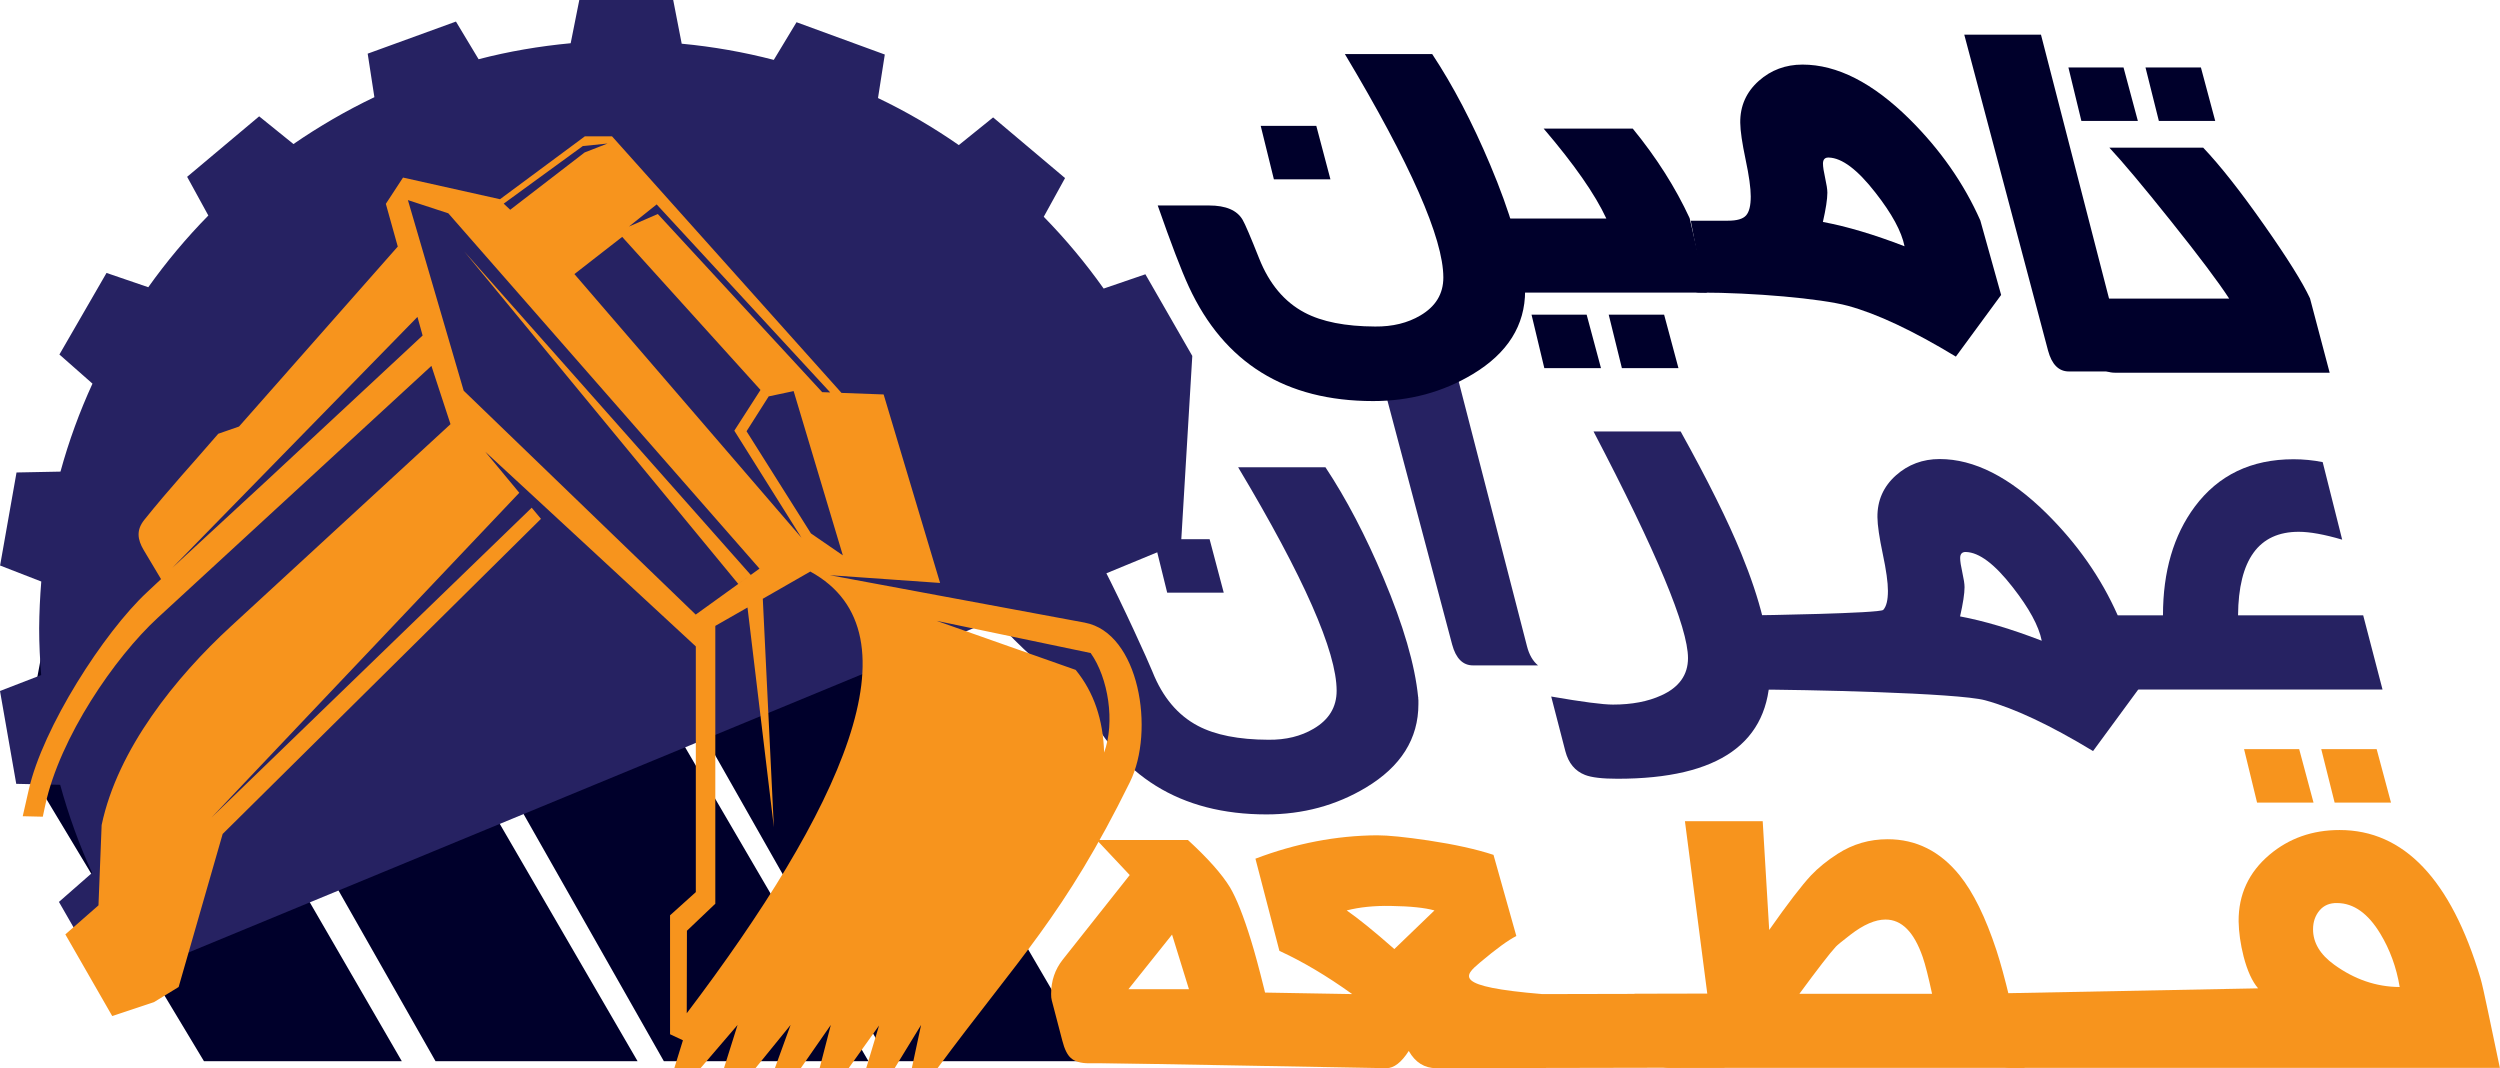 <svg width="110" height="47" viewBox="0 0 110 47" fill="none" xmlns="http://www.w3.org/2000/svg">
<g clip-path="url(#clip0_315_760)">
<path d="M16.733 24.71L29.209 46.692H38.212L20.987 17.196L16.733 24.71Z" fill="#00002B"/>
<path d="M26.632 24.71L39.107 46.692H48.111L30.886 17.196L26.632 24.71Z" fill="#00002B"/>
<path d="M6.696 24.757L19.163 46.692H28.053L10.95 17.238L6.696 24.757Z" fill="#00002B"/>
<path d="M0.971 33.376L8.974 46.692H17.679L3.169 21.64L0.971 33.376Z" fill="#00002B"/>
<path d="M51.969 23.867L52.461 15.661L50.397 12.068L48.561 12.697C47.766 11.575 46.883 10.517 45.925 9.538L46.862 7.835L43.697 5.166L42.188 6.384C41.066 5.604 39.877 4.908 38.632 4.314L38.931 2.399L35.047 0.978L34.047 2.635C32.735 2.294 31.382 2.054 29.995 1.923L29.621 0H25.489L25.11 1.902C23.728 2.032 22.37 2.264 21.058 2.606L20.062 0.949L16.178 2.361L16.473 4.276C15.229 4.87 14.039 5.562 12.912 6.338L11.403 5.119L8.234 7.78L9.167 9.483C8.205 10.462 7.322 11.516 6.524 12.638L4.687 12.009L2.614 15.598L4.069 16.88C3.501 18.119 3.026 19.414 2.661 20.751L0.727 20.789L0.004 24.883L1.816 25.587C1.761 26.266 1.728 26.953 1.723 27.645C1.723 28.341 1.757 29.024 1.812 29.703L0 30.403L0.715 34.489L2.648 34.531C3.014 35.868 3.485 37.166 4.052 38.406L2.593 39.684L4.657 43.277L6.494 42.653" fill="#262262"/>
<path d="M56.383 46.785H47.922C47.552 46.785 47.283 46.705 47.115 46.549C46.964 46.418 46.837 46.165 46.741 45.786L46.278 44.015C46.257 43.943 46.249 43.85 46.249 43.736C46.249 43.154 46.421 42.653 46.762 42.222L49.708 38.503L48.258 36.96H52.268C53.147 37.765 53.764 38.461 54.122 39.047C54.403 39.524 54.714 40.3 55.047 41.383C55.37 42.425 55.816 44.225 56.387 46.785H56.383ZM52.314 43.526L51.57 41.122L49.65 43.526H52.314Z" fill="#F7941D"/>
<path d="M75.886 46.975L63.196 47C62.679 47 62.272 46.747 61.986 46.241C61.662 46.747 61.334 47 61.002 47L48.207 46.768C47.703 46.768 47.329 46.414 47.093 45.706C47.026 45.503 46.888 44.774 46.669 43.517L59.497 43.74C58.375 42.935 57.307 42.303 56.294 41.839L55.239 37.782C57.013 37.108 58.795 36.766 60.59 36.753C61.078 36.753 61.83 36.829 62.856 36.981C64.003 37.154 64.957 37.365 65.714 37.614L66.719 41.185C66.365 41.362 65.832 41.75 65.121 42.349C64.411 42.948 63.923 43.412 67.858 43.74L79.03 43.715C75.142 45.427 75.495 46.515 75.89 46.975H75.886ZM63.116 40.059C62.696 39.941 62.057 39.874 61.196 39.861C60.472 39.848 59.825 39.912 59.254 40.059C59.745 40.397 60.447 40.962 61.351 41.759L63.116 40.059Z" fill="#F7941D"/>
<path d="M89.08 46.987H73.456C72.952 46.987 72.578 46.633 72.343 45.92C72.275 45.718 72.136 44.984 71.918 43.728H75.121L74.137 36.133H77.559L77.845 40.919C78.664 39.751 79.278 38.954 79.686 38.516C80.009 38.178 80.396 37.862 80.858 37.567C81.527 37.137 82.258 36.926 83.057 36.926C84.309 36.926 85.364 37.453 86.218 38.508C86.823 39.258 87.365 40.359 87.844 41.813C88.206 42.922 88.618 44.647 89.084 46.987H89.08ZM85.011 43.728C84.852 42.99 84.717 42.45 84.599 42.109C84.217 41.008 83.675 40.46 82.964 40.46C82.51 40.46 81.997 40.683 81.417 41.13C81.047 41.413 80.837 41.59 80.778 41.653C80.51 41.944 79.976 42.636 79.173 43.728H85.015H85.011Z" fill="#F7941D"/>
<path d="M110 46.987H88.479C87.966 46.987 87.596 46.633 87.365 45.92C87.306 45.735 87.163 45.005 86.94 43.728L99.357 43.487C99.096 43.184 98.882 42.716 98.718 42.083C98.579 41.535 98.508 41.021 98.499 40.54C98.491 39.359 98.945 38.381 99.857 37.609C100.719 36.884 101.744 36.521 102.942 36.521C105.771 36.521 107.839 38.693 109.138 43.032C109.277 43.492 109.563 44.972 109.995 46.992L110 46.987ZM101.795 35.315H99.311L98.739 32.962H101.164L101.795 35.315ZM105.586 43.428C105.443 42.564 105.157 41.784 104.737 41.088C104.199 40.194 103.564 39.739 102.837 39.734C102.509 39.726 102.249 39.836 102.06 40.059C101.871 40.283 101.774 40.561 101.774 40.89C101.774 41.476 102.081 41.995 102.699 42.442C103.598 43.095 104.561 43.424 105.586 43.428ZM105.204 35.315H102.724L102.135 32.962H104.573L105.204 35.315Z" fill="#F7941D"/>
<path d="M62.402 30.673C62.402 30.706 62.402 30.753 62.41 30.812V30.98C62.41 32.503 61.641 33.726 60.107 34.649C58.787 35.442 57.324 35.834 55.723 35.834C51.94 35.834 49.237 34.156 47.615 30.803C47.489 30.546 43.584 27.788 42.798 25.663L46.245 25.149C44.941 21.527 47.115 23.588 47.358 24.01C46.35 19.92 50.326 28.602 50.708 29.555C51.154 30.677 51.822 31.47 52.709 31.938C53.466 32.338 54.5 32.545 55.811 32.549C56.58 32.558 57.245 32.393 57.799 32.064C58.476 31.668 58.812 31.111 58.812 30.394C58.812 28.67 57.366 25.389 54.479 20.561H58.321C59.241 21.952 60.09 23.576 60.872 25.431C61.751 27.514 62.259 29.26 62.398 30.669L62.402 30.673ZM53.844 26.076H51.356L50.776 23.724H53.222L53.844 26.076Z" fill="#262262"/>
<path d="M67.677 29.277H64.811C64.365 29.277 64.058 28.969 63.894 28.358L60.208 14.463H63.583L67.186 28.429C67.282 28.809 67.446 29.091 67.677 29.281V29.277Z" fill="#262262"/>
<path d="M77.879 29.522C77.879 32.684 75.642 34.265 71.17 34.265C70.506 34.265 70.031 34.211 69.741 34.097C69.299 33.924 69.014 33.578 68.875 33.051L68.253 30.647C69.619 30.884 70.527 31.002 70.972 31.002C71.8 31.002 72.511 30.867 73.099 30.597C73.881 30.243 74.272 29.695 74.272 28.956C74.272 27.607 72.885 24.28 70.115 18.984H73.948C75.138 21.126 76.029 22.918 76.618 24.36C77.458 26.41 77.879 28.13 77.879 29.517V29.522Z" fill="#262262"/>
<path d="M94.082 30.34L92.094 33.047C90.202 31.9 88.618 31.158 87.344 30.812C86.142 30.487 79.345 30.34 77.067 30.34C76.411 30.34 75.978 29.952 75.777 29.172C75.743 29.032 75.608 28.337 75.373 27.076H77.008C77.403 27.076 82.725 26.987 82.863 26.835C83.002 26.684 83.069 26.401 83.069 26C83.069 25.629 82.994 25.09 82.842 24.373C82.691 23.656 82.611 23.12 82.607 22.758C82.599 22.02 82.872 21.404 83.427 20.911C83.96 20.439 84.599 20.198 85.347 20.198C86.865 20.198 88.433 20.995 90.047 22.589C91.404 23.934 92.447 25.423 93.17 27.055L94.086 30.335L94.082 30.34ZM89.837 28.193C89.706 27.54 89.278 26.755 88.555 25.832C87.764 24.816 87.083 24.305 86.503 24.288C86.331 24.28 86.247 24.373 86.247 24.554C86.247 24.698 86.281 24.913 86.344 25.195C86.407 25.478 86.44 25.693 86.44 25.836C86.44 26.119 86.373 26.549 86.243 27.122C87.302 27.32 88.496 27.675 89.828 28.189L89.837 28.193Z" fill="#262262"/>
<path d="M104.821 30.34H93.67C92.955 30.34 92.522 29.817 92.371 28.767C92.333 28.463 92.253 27.902 92.136 27.076H95.171C95.171 25.145 95.637 23.551 96.57 22.294C97.608 20.903 99.054 20.207 100.916 20.207C101.349 20.207 101.778 20.249 102.198 20.333L103.056 23.745C102.266 23.513 101.631 23.399 101.143 23.399C99.382 23.399 98.495 24.626 98.474 27.076H103.981L104.83 30.335L104.821 30.34Z" fill="#262262"/>
<path d="M67.097 12.486C67.097 12.52 67.097 12.566 67.105 12.625V12.794C67.105 14.316 66.336 15.539 64.802 16.462C63.482 17.255 62.019 17.647 60.418 17.647C56.563 17.647 53.861 15.969 52.31 12.617C51.974 11.891 51.52 10.698 50.94 9.041H53.197C53.941 9.041 54.432 9.252 54.676 9.673C54.781 9.85 55.025 10.42 55.403 11.373C55.849 12.494 56.517 13.287 57.404 13.755C58.161 14.156 59.195 14.362 60.506 14.367C61.275 14.375 61.939 14.21 62.494 13.882C63.171 13.485 63.507 12.929 63.507 12.212C63.507 10.487 62.061 7.206 59.174 2.378H63.016C63.936 3.77 64.785 5.393 65.567 7.249C66.445 9.332 66.954 11.078 67.093 12.486H67.097ZM58.539 7.89H56.051L55.471 5.537H57.917L58.539 7.89Z" fill="#00002B"/>
<path d="M75.104 12.874H65.743C65.239 12.874 64.865 12.52 64.63 11.807C64.562 11.605 64.424 10.871 64.205 9.614H70.678C70.186 8.552 69.266 7.232 67.921 5.659H71.842C72.893 6.945 73.725 8.261 74.343 9.597L75.1 12.874H75.104ZM70.443 16.197H67.95L67.387 13.844H69.812L70.443 16.197ZM73.852 16.197H71.363L70.783 13.844H73.221L73.852 16.197Z" fill="#00002B"/>
<path d="M88.046 12.983L86.058 15.691C84.166 14.544 82.582 13.802 81.308 13.456C80.106 13.131 77.113 12.874 74.835 12.874C74.179 12.874 74.999 12.583 74.797 11.807C74.763 11.668 74.629 10.972 74.394 9.711H76.029C76.424 9.711 76.689 9.635 76.827 9.479C76.966 9.323 77.033 9.045 77.033 8.644C77.033 8.273 76.958 7.734 76.806 7.017C76.655 6.3 76.575 5.764 76.571 5.402C76.562 4.664 76.836 4.048 77.391 3.555C77.924 3.083 78.563 2.842 79.311 2.842C80.829 2.842 82.397 3.639 84.011 5.233C85.368 6.578 86.411 8.067 87.134 9.699L88.05 12.979L88.046 12.983ZM83.8 10.837C83.67 10.184 83.242 9.399 82.519 8.476C81.728 7.46 81.047 6.949 80.467 6.932C80.295 6.924 80.211 7.017 80.211 7.198C80.211 7.341 80.245 7.556 80.308 7.839C80.371 8.122 80.404 8.337 80.404 8.48C80.404 8.762 80.337 9.193 80.207 9.766C81.266 9.964 82.46 10.319 83.792 10.833L83.8 10.837Z" fill="#00002B"/>
<path d="M93.897 16.344H91.03C90.585 16.344 90.278 16.036 90.114 15.425L86.428 1.526H89.803L93.405 15.492C93.502 15.872 93.666 16.154 93.897 16.344Z" fill="#00002B"/>
<path d="M94.066 5.322H91.581L91.01 2.969H93.435L94.066 5.322ZM102.506 16.399H93.048C92.531 16.399 92.157 16.045 91.934 15.332C91.85 15.075 91.703 14.345 91.501 13.139H98.084C97.613 12.414 96.756 11.271 95.511 9.715C94.309 8.21 93.41 7.139 92.813 6.498H96.941C97.676 7.27 98.572 8.404 99.622 9.901C100.639 11.347 101.312 12.423 101.64 13.127L102.506 16.403V16.399ZM97.47 5.322H94.99L94.402 2.969H96.84L97.47 5.322Z" fill="#00002B"/>
<path fill-rule="evenodd" clip-rule="evenodd" d="M47.732 27.396L41.541 26.245L36.509 25.308L41.364 25.65L38.88 17.356L37.026 17.288L26.93 6H25.732L22 8.766L17.733 7.813L16.977 8.969L17.502 10.849L10.516 18.768L9.604 19.085C8.452 20.425 7.46 21.488 6.351 22.871C5.989 23.322 6.048 23.736 6.321 24.2L7.086 25.481L6.473 26.055C4.577 27.817 1.874 32.017 1.261 34.767L1 35.914L1.883 35.935L1.992 35.425C2.635 32.447 5.039 28.935 6.943 27.181L18.982 16.099L19.822 18.663L10.159 27.56C7.738 29.787 5.174 32.958 4.472 36.302L4.333 39.835L2.875 41.113L4.938 44.706L6.775 44.094L7.86 43.428L9.797 36.694L23.803 22.829L23.395 22.34L9.301 35.977L22.849 21.682L21.348 19.873L24.164 22.475L30.616 28.442V39.253L29.482 40.274V45.507L30.049 45.773L29.65 47.063H30.768L32.453 45.098L31.835 47.063H33.189L34.786 45.098L34.072 47.063H35.19L36.556 45.098L36.047 47.063H37.295L38.678 45.123L38.094 47.063H39.326L40.528 45.098L40.107 47.063H41.204C44.865 42.108 46.799 40.329 49.716 34.413C50.83 32.157 50.132 27.843 47.728 27.396M28.893 8.994L36.53 17.267L36.177 17.255L28.943 9.416L27.674 9.968L28.893 8.994ZM33.033 25.296L32.483 25.692L20.432 11.069L33.033 25.296ZM33.828 17.44L34.92 17.208L37.085 24.436L35.681 23.47L32.848 18.975L33.828 17.432V17.44ZM48.581 33.109C48.539 31.672 48.131 30.453 47.329 29.475L41.209 27.316L47.989 28.733C48.77 29.833 49.069 31.781 48.581 33.114M26.72 6.32L25.724 6.708L22.449 9.23L22.163 8.96L25.644 6.426L26.724 6.316L26.72 6.32ZM33.42 25.018L30.612 27.042L20.402 17.191L17.948 8.804L19.726 9.386L33.42 25.022V25.018ZM35.652 25.148C40.641 27.868 36.934 35.715 30.217 44.583L30.225 40.953L31.474 39.764V27.539L32.89 26.73L34.05 36.399L33.563 26.346L35.652 25.148ZM18.368 13.944L18.595 14.762L11.786 21.1L7.582 24.984L18.368 13.944ZM33.462 17.157L32.31 18.95L35.265 23.66L25.274 12.059L27.376 10.423L33.462 17.157Z" fill="#F7941D"/>
</g>
<defs>
<clipPath id="clip0_315_760">
<rect width="110" height="47" fill="white"/>
</clipPath>
</defs>
</svg>
